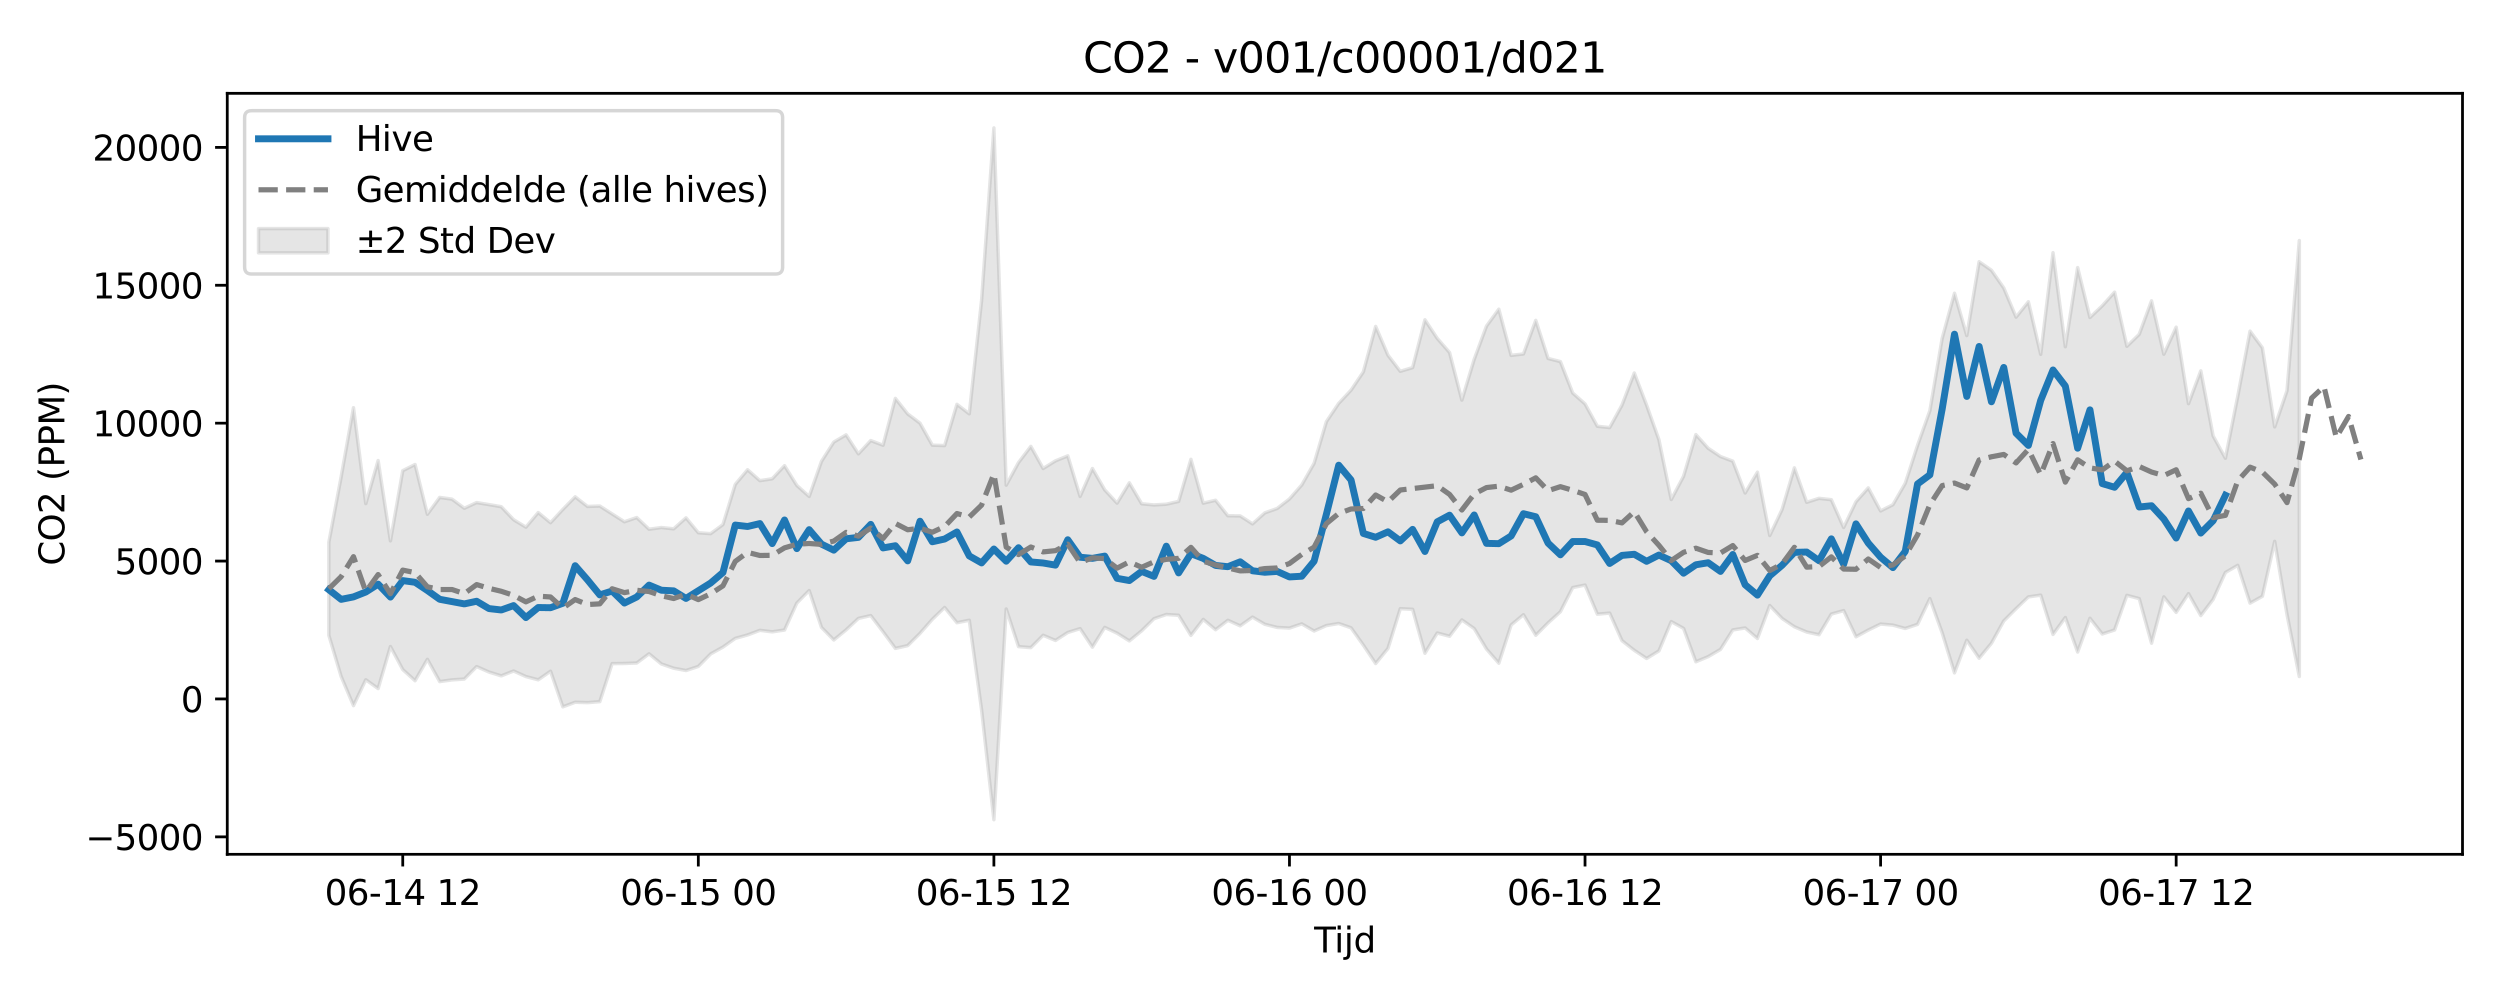 <?xml version="1.0" encoding="utf-8" standalone="no"?>
<!DOCTYPE svg PUBLIC "-//W3C//DTD SVG 1.1//EN"
  "http://www.w3.org/Graphics/SVG/1.1/DTD/svg11.dtd">
<svg xmlns:xlink="http://www.w3.org/1999/xlink" width="720pt" height="288pt" viewBox="0 0 720 288" xmlns="http://www.w3.org/2000/svg" version="1.1">
 <defs>
  <style type="text/css">*{stroke-linejoin: round; stroke-linecap: butt}</style>
 </defs>
 <g id="figure_1">
  <g id="patch_1">
   <path d="M 0 288 
L 720 288 
L 720 0 
L 0 0 
z
" style="fill: #ffffff"/>
  </g>
  <g id="axes_1">
   <g id="patch_2">
    <path d="M 65.45 246.04 
L 709.2 246.04 
L 709.2 26.88 
L 65.45 26.88 
z
" style="fill: #ffffff"/>
   </g>
   <g id="FillBetweenPolyCollection_1">
    <defs>
     <path id="m27c6e3a944" d="M 94.711 -131.86 
L 94.711 -105.019 
L 98.258 -93.163 
L 101.805 -84.778 
L 105.352 -92.229 
L 108.899 -89.687 
L 112.446 -101.799 
L 115.992 -95.17 
L 119.539 -91.95 
L 123.086 -98.112 
L 126.633 -91.698 
L 130.18 -92.192 
L 133.727 -92.432 
L 137.273 -96.026 
L 140.82 -94.453 
L 144.367 -93.35 
L 147.914 -94.751 
L 151.461 -93.149 
L 155.008 -92.214 
L 158.554 -94.69 
L 162.101 -84.427 
L 165.648 -85.749 
L 169.195 -85.642 
L 172.742 -85.922 
L 176.288 -96.878 
L 179.835 -96.915 
L 183.382 -97.052 
L 186.929 -99.702 
L 190.476 -96.78 
L 194.023 -95.551 
L 197.569 -94.89 
L 201.116 -96.06 
L 204.663 -99.667 
L 208.21 -101.636 
L 211.757 -104.149 
L 215.304 -105.129 
L 218.85 -106.464 
L 222.397 -106.031 
L 225.944 -106.551 
L 229.491 -114.322 
L 233.038 -117.931 
L 236.585 -107.316 
L 240.131 -103.682 
L 243.678 -106.59 
L 247.225 -109.899 
L 250.772 -110.711 
L 254.319 -106.063 
L 257.866 -101.258 
L 261.412 -102.054 
L 264.959 -105.59 
L 268.506 -109.633 
L 272.053 -113.046 
L 275.6 -108.654 
L 279.147 -109.371 
L 282.693 -83.58 
L 286.24 -51.922 
L 289.787 -112.604 
L 293.334 -101.773 
L 296.881 -101.484 
L 300.428 -105.042 
L 303.974 -103.551 
L 307.521 -105.84 
L 311.068 -106.954 
L 314.615 -101.615 
L 318.162 -107.307 
L 321.709 -105.653 
L 325.255 -103.421 
L 328.802 -106.327 
L 332.349 -109.816 
L 335.896 -111.025 
L 339.443 -110.796 
L 342.99 -105.009 
L 346.536 -109.615 
L 350.083 -106.638 
L 353.63 -109.355 
L 357.177 -107.757 
L 360.724 -110.27 
L 364.271 -108.201 
L 367.817 -107.299 
L 371.364 -107.111 
L 374.911 -108.323 
L 378.458 -106.271 
L 382.005 -107.834 
L 385.552 -108.431 
L 389.098 -107.189 
L 392.645 -102.196 
L 396.192 -96.897 
L 399.739 -101.253 
L 403.286 -112.696 
L 406.833 -112.519 
L 410.379 -99.861 
L 413.926 -105.693 
L 417.473 -104.758 
L 421.02 -109.466 
L 424.567 -106.975 
L 428.114 -101.075 
L 431.66 -97.002 
L 435.207 -108.002 
L 438.754 -110.962 
L 442.301 -105.039 
L 445.848 -108.609 
L 449.395 -111.819 
L 452.941 -118.778 
L 456.488 -119.501 
L 460.035 -111.116 
L 463.582 -111.425 
L 467.129 -103.491 
L 470.676 -100.711 
L 474.222 -98.356 
L 477.769 -100.538 
L 481.316 -108.984 
L 484.863 -107.026 
L 488.41 -97.409 
L 491.957 -98.893 
L 495.503 -100.966 
L 499.05 -106.58 
L 502.597 -107.15 
L 506.144 -104.107 
L 509.691 -113.606 
L 513.238 -109.884 
L 516.784 -107.488 
L 520.331 -105.976 
L 523.878 -105.194 
L 527.425 -111.151 
L 530.972 -112.146 
L 534.519 -104.604 
L 538.065 -106.54 
L 541.612 -108.271 
L 545.159 -107.964 
L 548.706 -106.998 
L 552.253 -108.181 
L 555.8 -115.594 
L 559.346 -105.748 
L 562.893 -94.215 
L 566.44 -103.611 
L 569.987 -98.43 
L 573.534 -102.735 
L 577.081 -109.166 
L 580.627 -112.701 
L 584.174 -116.091 
L 587.721 -116.6 
L 591.268 -105.274 
L 594.815 -110.151 
L 598.362 -100.209 
L 601.908 -109.945 
L 605.455 -105.41 
L 609.002 -106.566 
L 612.549 -116.543 
L 616.096 -115.591 
L 619.642 -102.75 
L 623.189 -116.097 
L 626.736 -111.635 
L 630.283 -117.035 
L 633.83 -110.715 
L 637.377 -115.369 
L 640.923 -123.125 
L 644.47 -125.184 
L 648.017 -114.293 
L 651.564 -116.261 
L 655.111 -132.089 
L 658.658 -111.025 
L 662.204 -93.158 
L 662.204 -218.728 
L 662.204 -218.728 
L 658.658 -175.468 
L 655.111 -165.052 
L 651.564 -187.837 
L 648.017 -192.631 
L 644.47 -173.859 
L 640.923 -156.025 
L 637.377 -162.46 
L 633.83 -181.194 
L 630.283 -171.739 
L 626.736 -193.778 
L 623.189 -185.99 
L 619.642 -201.357 
L 616.096 -191.724 
L 612.549 -188.265 
L 609.002 -203.861 
L 605.455 -199.935 
L 601.908 -196.555 
L 598.362 -210.935 
L 594.815 -188.146 
L 591.268 -215.228 
L 587.721 -185.948 
L 584.174 -201.094 
L 580.627 -196.664 
L 577.081 -205.072 
L 573.534 -210.168 
L 569.987 -212.626 
L 566.44 -191.352 
L 562.893 -203.545 
L 559.346 -190.545 
L 555.8 -169.712 
L 552.253 -159.716 
L 548.706 -148.796 
L 545.159 -142.647 
L 541.612 -140.849 
L 538.065 -147.487 
L 534.519 -143.492 
L 530.972 -136.087 
L 527.425 -144.093 
L 523.878 -144.479 
L 520.331 -143.342 
L 516.784 -153.26 
L 513.238 -141.267 
L 509.691 -133.773 
L 506.144 -152.015 
L 502.597 -146.021 
L 499.05 -155.19 
L 495.503 -156.514 
L 491.957 -158.899 
L 488.41 -162.836 
L 484.863 -150.833 
L 481.316 -144.131 
L 477.769 -161.365 
L 474.222 -171.324 
L 470.676 -180.578 
L 467.129 -171.322 
L 463.582 -164.854 
L 460.035 -165.238 
L 456.488 -171.685 
L 452.941 -174.815 
L 449.395 -183.863 
L 445.848 -184.768 
L 442.301 -195.735 
L 438.754 -186.06 
L 435.207 -185.655 
L 431.66 -198.959 
L 428.114 -194.086 
L 424.567 -184.501 
L 421.02 -172.765 
L 417.473 -186.476 
L 413.926 -190.555 
L 410.379 -195.904 
L 406.833 -182.135 
L 403.286 -181.066 
L 399.739 -185.698 
L 396.192 -193.991 
L 392.645 -180.906 
L 389.098 -175.632 
L 385.552 -171.829 
L 382.005 -166.573 
L 378.458 -154.562 
L 374.911 -148.34 
L 371.364 -144.297 
L 367.817 -141.555 
L 364.271 -140.299 
L 360.724 -137.127 
L 357.177 -139.417 
L 353.63 -139.465 
L 350.083 -143.922 
L 346.536 -143.095 
L 342.99 -155.714 
L 339.443 -143.597 
L 335.896 -142.789 
L 332.349 -142.579 
L 328.802 -142.916 
L 325.255 -148.944 
L 321.709 -143.097 
L 318.162 -146.927 
L 314.615 -153.07 
L 311.068 -145.032 
L 307.521 -156.709 
L 303.974 -155.269 
L 300.428 -153.07 
L 296.881 -159.448 
L 293.334 -154.785 
L 289.787 -148.272 
L 286.24 -251.158 
L 282.693 -201.471 
L 279.147 -168.814 
L 275.6 -171.554 
L 272.053 -159.676 
L 268.506 -159.793 
L 264.959 -166.129 
L 261.412 -168.806 
L 257.866 -173.262 
L 254.319 -159.774 
L 250.772 -161.117 
L 247.225 -157.29 
L 243.678 -162.764 
L 240.131 -160.688 
L 236.585 -155.123 
L 233.038 -145.018 
L 229.491 -148.195 
L 225.944 -153.881 
L 222.397 -150.111 
L 218.85 -149.572 
L 215.304 -152.716 
L 211.757 -148.492 
L 208.21 -136.922 
L 204.663 -134.307 
L 201.116 -134.569 
L 197.569 -138.863 
L 194.023 -135.698 
L 190.476 -136.073 
L 186.929 -135.585 
L 183.382 -138.949 
L 179.835 -137.73 
L 176.288 -139.997 
L 172.742 -142.263 
L 169.195 -142.143 
L 165.648 -144.918 
L 162.101 -141.291 
L 158.554 -137.456 
L 155.008 -140.391 
L 151.461 -136.173 
L 147.914 -138.328 
L 144.367 -142.071 
L 140.82 -142.677 
L 137.273 -143.262 
L 133.727 -141.618 
L 130.18 -144.251 
L 126.633 -144.74 
L 123.086 -139.885 
L 119.539 -154.225 
L 115.992 -152.444 
L 112.446 -132.227 
L 108.899 -155.365 
L 105.352 -142.961 
L 101.805 -170.58 
L 98.258 -150.699 
L 94.711 -131.86 
z
" style="stroke: #808080; stroke-opacity: 0.2"/>
    </defs>
    <g clip-path="url(#pdf3e37a132)">
     <use xlink:href="#m27c6e3a944" x="0" y="288" style="fill: #808080; fill-opacity: 0.2; stroke: #808080; stroke-opacity: 0.2"/>
    </g>
   </g>
   <g id="matplotlib.axis_1">
    <g id="xtick_1">
     <g id="line2d_1">
      <defs>
       <path id="mb97d4f80c1" d="M 0 0 
L 0 3.5 
" style="stroke: #000000; stroke-width: 0.8"/>
      </defs>
      <g>
       <use xlink:href="#mb97d4f80c1" x="115.992" y="246.04" style="stroke: #000000; stroke-width: 0.8"/>
      </g>
     </g>
     <g id="text_1">
      <!-- 06-14 12 -->
      <g transform="translate(93.512 260.638) scale(0.1 -0.1)">
       <defs>
        <path id="DejaVuSans-30" d="M 2034 4250 
Q 1547 4250 1301 3770 
Q 1056 3291 1056 2328 
Q 1056 1369 1301 889 
Q 1547 409 2034 409 
Q 2525 409 2770 889 
Q 3016 1369 3016 2328 
Q 3016 3291 2770 3770 
Q 2525 4250 2034 4250 
z
M 2034 4750 
Q 2819 4750 3233 4129 
Q 3647 3509 3647 2328 
Q 3647 1150 3233 529 
Q 2819 -91 2034 -91 
Q 1250 -91 836 529 
Q 422 1150 422 2328 
Q 422 3509 836 4129 
Q 1250 4750 2034 4750 
z
" transform="scale(0.016)"/>
        <path id="DejaVuSans-36" d="M 2113 2584 
Q 1688 2584 1439 2293 
Q 1191 2003 1191 1497 
Q 1191 994 1439 701 
Q 1688 409 2113 409 
Q 2538 409 2786 701 
Q 3034 994 3034 1497 
Q 3034 2003 2786 2293 
Q 2538 2584 2113 2584 
z
M 3366 4563 
L 3366 3988 
Q 3128 4100 2886 4159 
Q 2644 4219 2406 4219 
Q 1781 4219 1451 3797 
Q 1122 3375 1075 2522 
Q 1259 2794 1537 2939 
Q 1816 3084 2150 3084 
Q 2853 3084 3261 2657 
Q 3669 2231 3669 1497 
Q 3669 778 3244 343 
Q 2819 -91 2113 -91 
Q 1303 -91 875 529 
Q 447 1150 447 2328 
Q 447 3434 972 4092 
Q 1497 4750 2381 4750 
Q 2619 4750 2861 4703 
Q 3103 4656 3366 4563 
z
" transform="scale(0.016)"/>
        <path id="DejaVuSans-2d" d="M 313 2009 
L 1997 2009 
L 1997 1497 
L 313 1497 
L 313 2009 
z
" transform="scale(0.016)"/>
        <path id="DejaVuSans-31" d="M 794 531 
L 1825 531 
L 1825 4091 
L 703 3866 
L 703 4441 
L 1819 4666 
L 2450 4666 
L 2450 531 
L 3481 531 
L 3481 0 
L 794 0 
L 794 531 
z
" transform="scale(0.016)"/>
        <path id="DejaVuSans-34" d="M 2419 4116 
L 825 1625 
L 2419 1625 
L 2419 4116 
z
M 2253 4666 
L 3047 4666 
L 3047 1625 
L 3713 1625 
L 3713 1100 
L 3047 1100 
L 3047 0 
L 2419 0 
L 2419 1100 
L 313 1100 
L 313 1709 
L 2253 4666 
z
" transform="scale(0.016)"/>
        <path id="DejaVuSans-20" transform="scale(0.016)"/>
        <path id="DejaVuSans-32" d="M 1228 531 
L 3431 531 
L 3431 0 
L 469 0 
L 469 531 
Q 828 903 1448 1529 
Q 2069 2156 2228 2338 
Q 2531 2678 2651 2914 
Q 2772 3150 2772 3378 
Q 2772 3750 2511 3984 
Q 2250 4219 1831 4219 
Q 1534 4219 1204 4116 
Q 875 4013 500 3803 
L 500 4441 
Q 881 4594 1212 4672 
Q 1544 4750 1819 4750 
Q 2544 4750 2975 4387 
Q 3406 4025 3406 3419 
Q 3406 3131 3298 2873 
Q 3191 2616 2906 2266 
Q 2828 2175 2409 1742 
Q 1991 1309 1228 531 
z
" transform="scale(0.016)"/>
       </defs>
       <use xlink:href="#DejaVuSans-30"/>
       <use xlink:href="#DejaVuSans-36" transform="translate(63.623 0)"/>
       <use xlink:href="#DejaVuSans-2d" transform="translate(127.246 0)"/>
       <use xlink:href="#DejaVuSans-31" transform="translate(163.33 0)"/>
       <use xlink:href="#DejaVuSans-34" transform="translate(226.953 0)"/>
       <use xlink:href="#DejaVuSans-20" transform="translate(290.576 0)"/>
       <use xlink:href="#DejaVuSans-31" transform="translate(322.363 0)"/>
       <use xlink:href="#DejaVuSans-32" transform="translate(385.986 0)"/>
      </g>
     </g>
    </g>
    <g id="xtick_2">
     <g id="line2d_2">
      <g>
       <use xlink:href="#mb97d4f80c1" x="201.116" y="246.04" style="stroke: #000000; stroke-width: 0.8"/>
      </g>
     </g>
     <g id="text_2">
      <!-- 06-15 00 -->
      <g transform="translate(178.636 260.638) scale(0.1 -0.1)">
       <defs>
        <path id="DejaVuSans-35" d="M 691 4666 
L 3169 4666 
L 3169 4134 
L 1269 4134 
L 1269 2991 
Q 1406 3038 1543 3061 
Q 1681 3084 1819 3084 
Q 2600 3084 3056 2656 
Q 3513 2228 3513 1497 
Q 3513 744 3044 326 
Q 2575 -91 1722 -91 
Q 1428 -91 1123 -41 
Q 819 9 494 109 
L 494 744 
Q 775 591 1075 516 
Q 1375 441 1709 441 
Q 2250 441 2565 725 
Q 2881 1009 2881 1497 
Q 2881 1984 2565 2268 
Q 2250 2553 1709 2553 
Q 1456 2553 1204 2497 
Q 953 2441 691 2322 
L 691 4666 
z
" transform="scale(0.016)"/>
       </defs>
       <use xlink:href="#DejaVuSans-30"/>
       <use xlink:href="#DejaVuSans-36" transform="translate(63.623 0)"/>
       <use xlink:href="#DejaVuSans-2d" transform="translate(127.246 0)"/>
       <use xlink:href="#DejaVuSans-31" transform="translate(163.33 0)"/>
       <use xlink:href="#DejaVuSans-35" transform="translate(226.953 0)"/>
       <use xlink:href="#DejaVuSans-20" transform="translate(290.576 0)"/>
       <use xlink:href="#DejaVuSans-30" transform="translate(322.363 0)"/>
       <use xlink:href="#DejaVuSans-30" transform="translate(385.986 0)"/>
      </g>
     </g>
    </g>
    <g id="xtick_3">
     <g id="line2d_3">
      <g>
       <use xlink:href="#mb97d4f80c1" x="286.24" y="246.04" style="stroke: #000000; stroke-width: 0.8"/>
      </g>
     </g>
     <g id="text_3">
      <!-- 06-15 12 -->
      <g transform="translate(263.76 260.638) scale(0.1 -0.1)">
       <use xlink:href="#DejaVuSans-30"/>
       <use xlink:href="#DejaVuSans-36" transform="translate(63.623 0)"/>
       <use xlink:href="#DejaVuSans-2d" transform="translate(127.246 0)"/>
       <use xlink:href="#DejaVuSans-31" transform="translate(163.33 0)"/>
       <use xlink:href="#DejaVuSans-35" transform="translate(226.953 0)"/>
       <use xlink:href="#DejaVuSans-20" transform="translate(290.576 0)"/>
       <use xlink:href="#DejaVuSans-31" transform="translate(322.363 0)"/>
       <use xlink:href="#DejaVuSans-32" transform="translate(385.986 0)"/>
      </g>
     </g>
    </g>
    <g id="xtick_4">
     <g id="line2d_4">
      <g>
       <use xlink:href="#mb97d4f80c1" x="371.364" y="246.04" style="stroke: #000000; stroke-width: 0.8"/>
      </g>
     </g>
     <g id="text_4">
      <!-- 06-16 00 -->
      <g transform="translate(348.884 260.638) scale(0.1 -0.1)">
       <use xlink:href="#DejaVuSans-30"/>
       <use xlink:href="#DejaVuSans-36" transform="translate(63.623 0)"/>
       <use xlink:href="#DejaVuSans-2d" transform="translate(127.246 0)"/>
       <use xlink:href="#DejaVuSans-31" transform="translate(163.33 0)"/>
       <use xlink:href="#DejaVuSans-36" transform="translate(226.953 0)"/>
       <use xlink:href="#DejaVuSans-20" transform="translate(290.576 0)"/>
       <use xlink:href="#DejaVuSans-30" transform="translate(322.363 0)"/>
       <use xlink:href="#DejaVuSans-30" transform="translate(385.986 0)"/>
      </g>
     </g>
    </g>
    <g id="xtick_5">
     <g id="line2d_5">
      <g>
       <use xlink:href="#mb97d4f80c1" x="456.488" y="246.04" style="stroke: #000000; stroke-width: 0.8"/>
      </g>
     </g>
     <g id="text_5">
      <!-- 06-16 12 -->
      <g transform="translate(434.008 260.638) scale(0.1 -0.1)">
       <use xlink:href="#DejaVuSans-30"/>
       <use xlink:href="#DejaVuSans-36" transform="translate(63.623 0)"/>
       <use xlink:href="#DejaVuSans-2d" transform="translate(127.246 0)"/>
       <use xlink:href="#DejaVuSans-31" transform="translate(163.33 0)"/>
       <use xlink:href="#DejaVuSans-36" transform="translate(226.953 0)"/>
       <use xlink:href="#DejaVuSans-20" transform="translate(290.576 0)"/>
       <use xlink:href="#DejaVuSans-31" transform="translate(322.363 0)"/>
       <use xlink:href="#DejaVuSans-32" transform="translate(385.986 0)"/>
      </g>
     </g>
    </g>
    <g id="xtick_6">
     <g id="line2d_6">
      <g>
       <use xlink:href="#mb97d4f80c1" x="541.612" y="246.04" style="stroke: #000000; stroke-width: 0.8"/>
      </g>
     </g>
     <g id="text_6">
      <!-- 06-17 00 -->
      <g transform="translate(519.132 260.638) scale(0.1 -0.1)">
       <defs>
        <path id="DejaVuSans-37" d="M 525 4666 
L 3525 4666 
L 3525 4397 
L 1831 0 
L 1172 0 
L 2766 4134 
L 525 4134 
L 525 4666 
z
" transform="scale(0.016)"/>
       </defs>
       <use xlink:href="#DejaVuSans-30"/>
       <use xlink:href="#DejaVuSans-36" transform="translate(63.623 0)"/>
       <use xlink:href="#DejaVuSans-2d" transform="translate(127.246 0)"/>
       <use xlink:href="#DejaVuSans-31" transform="translate(163.33 0)"/>
       <use xlink:href="#DejaVuSans-37" transform="translate(226.953 0)"/>
       <use xlink:href="#DejaVuSans-20" transform="translate(290.576 0)"/>
       <use xlink:href="#DejaVuSans-30" transform="translate(322.363 0)"/>
       <use xlink:href="#DejaVuSans-30" transform="translate(385.986 0)"/>
      </g>
     </g>
    </g>
    <g id="xtick_7">
     <g id="line2d_7">
      <g>
       <use xlink:href="#mb97d4f80c1" x="626.736" y="246.04" style="stroke: #000000; stroke-width: 0.8"/>
      </g>
     </g>
     <g id="text_7">
      <!-- 06-17 12 -->
      <g transform="translate(604.256 260.638) scale(0.1 -0.1)">
       <use xlink:href="#DejaVuSans-30"/>
       <use xlink:href="#DejaVuSans-36" transform="translate(63.623 0)"/>
       <use xlink:href="#DejaVuSans-2d" transform="translate(127.246 0)"/>
       <use xlink:href="#DejaVuSans-31" transform="translate(163.33 0)"/>
       <use xlink:href="#DejaVuSans-37" transform="translate(226.953 0)"/>
       <use xlink:href="#DejaVuSans-20" transform="translate(290.576 0)"/>
       <use xlink:href="#DejaVuSans-31" transform="translate(322.363 0)"/>
       <use xlink:href="#DejaVuSans-32" transform="translate(385.986 0)"/>
      </g>
     </g>
    </g>
    <g id="text_8">
     <!-- Tijd -->
     <g transform="translate(378.475 274.317) scale(0.1 -0.1)">
      <defs>
       <path id="DejaVuSans-54" d="M -19 4666 
L 3928 4666 
L 3928 4134 
L 2272 4134 
L 2272 0 
L 1638 0 
L 1638 4134 
L -19 4134 
L -19 4666 
z
" transform="scale(0.016)"/>
       <path id="DejaVuSans-69" d="M 603 3500 
L 1178 3500 
L 1178 0 
L 603 0 
L 603 3500 
z
M 603 4863 
L 1178 4863 
L 1178 4134 
L 603 4134 
L 603 4863 
z
" transform="scale(0.016)"/>
       <path id="DejaVuSans-6a" d="M 603 3500 
L 1178 3500 
L 1178 -63 
Q 1178 -731 923 -1031 
Q 669 -1331 103 -1331 
L -116 -1331 
L -116 -844 
L 38 -844 
Q 366 -844 484 -692 
Q 603 -541 603 -63 
L 603 3500 
z
M 603 4863 
L 1178 4863 
L 1178 4134 
L 603 4134 
L 603 4863 
z
" transform="scale(0.016)"/>
       <path id="DejaVuSans-64" d="M 2906 2969 
L 2906 4863 
L 3481 4863 
L 3481 0 
L 2906 0 
L 2906 525 
Q 2725 213 2448 61 
Q 2172 -91 1784 -91 
Q 1150 -91 751 415 
Q 353 922 353 1747 
Q 353 2572 751 3078 
Q 1150 3584 1784 3584 
Q 2172 3584 2448 3432 
Q 2725 3281 2906 2969 
z
M 947 1747 
Q 947 1113 1208 752 
Q 1469 391 1925 391 
Q 2381 391 2643 752 
Q 2906 1113 2906 1747 
Q 2906 2381 2643 2742 
Q 2381 3103 1925 3103 
Q 1469 3103 1208 2742 
Q 947 2381 947 1747 
z
" transform="scale(0.016)"/>
      </defs>
      <use xlink:href="#DejaVuSans-54"/>
      <use xlink:href="#DejaVuSans-69" transform="translate(57.959 0)"/>
      <use xlink:href="#DejaVuSans-6a" transform="translate(85.742 0)"/>
      <use xlink:href="#DejaVuSans-64" transform="translate(113.525 0)"/>
     </g>
    </g>
   </g>
   <g id="matplotlib.axis_2">
    <g id="ytick_1">
     <g id="line2d_8">
      <defs>
       <path id="m03fdd466d4" d="M 0 0 
L -3.5 0 
" style="stroke: #000000; stroke-width: 0.8"/>
      </defs>
      <g>
       <use xlink:href="#m03fdd466d4" x="65.45" y="241.011" style="stroke: #000000; stroke-width: 0.8"/>
      </g>
     </g>
     <g id="text_9">
      <!-- −5000 -->
      <g transform="translate(24.62 244.81) scale(0.1 -0.1)">
       <defs>
        <path id="DejaVuSans-2212" d="M 678 2272 
L 4684 2272 
L 4684 1741 
L 678 1741 
L 678 2272 
z
" transform="scale(0.016)"/>
       </defs>
       <use xlink:href="#DejaVuSans-2212"/>
       <use xlink:href="#DejaVuSans-35" transform="translate(83.789 0)"/>
       <use xlink:href="#DejaVuSans-30" transform="translate(147.412 0)"/>
       <use xlink:href="#DejaVuSans-30" transform="translate(211.035 0)"/>
       <use xlink:href="#DejaVuSans-30" transform="translate(274.658 0)"/>
      </g>
     </g>
    </g>
    <g id="ytick_2">
     <g id="line2d_9">
      <g>
       <use xlink:href="#m03fdd466d4" x="65.45" y="201.298" style="stroke: #000000; stroke-width: 0.8"/>
      </g>
     </g>
     <g id="text_10">
      <!-- 0 -->
      <g transform="translate(52.087 205.098) scale(0.1 -0.1)">
       <use xlink:href="#DejaVuSans-30"/>
      </g>
     </g>
    </g>
    <g id="ytick_3">
     <g id="line2d_10">
      <g>
       <use xlink:href="#m03fdd466d4" x="65.45" y="161.586" style="stroke: #000000; stroke-width: 0.8"/>
      </g>
     </g>
     <g id="text_11">
      <!-- 5000 -->
      <g transform="translate(33 165.385) scale(0.1 -0.1)">
       <use xlink:href="#DejaVuSans-35"/>
       <use xlink:href="#DejaVuSans-30" transform="translate(63.623 0)"/>
       <use xlink:href="#DejaVuSans-30" transform="translate(127.246 0)"/>
       <use xlink:href="#DejaVuSans-30" transform="translate(190.869 0)"/>
      </g>
     </g>
    </g>
    <g id="ytick_4">
     <g id="line2d_11">
      <g>
       <use xlink:href="#m03fdd466d4" x="65.45" y="121.874" style="stroke: #000000; stroke-width: 0.8"/>
      </g>
     </g>
     <g id="text_12">
      <!-- 10000 -->
      <g transform="translate(26.637 125.673) scale(0.1 -0.1)">
       <use xlink:href="#DejaVuSans-31"/>
       <use xlink:href="#DejaVuSans-30" transform="translate(63.623 0)"/>
       <use xlink:href="#DejaVuSans-30" transform="translate(127.246 0)"/>
       <use xlink:href="#DejaVuSans-30" transform="translate(190.869 0)"/>
       <use xlink:href="#DejaVuSans-30" transform="translate(254.492 0)"/>
      </g>
     </g>
    </g>
    <g id="ytick_5">
     <g id="line2d_12">
      <g>
       <use xlink:href="#m03fdd466d4" x="65.45" y="82.162" style="stroke: #000000; stroke-width: 0.8"/>
      </g>
     </g>
     <g id="text_13">
      <!-- 15000 -->
      <g transform="translate(26.637 85.961) scale(0.1 -0.1)">
       <use xlink:href="#DejaVuSans-31"/>
       <use xlink:href="#DejaVuSans-35" transform="translate(63.623 0)"/>
       <use xlink:href="#DejaVuSans-30" transform="translate(127.246 0)"/>
       <use xlink:href="#DejaVuSans-30" transform="translate(190.869 0)"/>
       <use xlink:href="#DejaVuSans-30" transform="translate(254.492 0)"/>
      </g>
     </g>
    </g>
    <g id="ytick_6">
     <g id="line2d_13">
      <g>
       <use xlink:href="#m03fdd466d4" x="65.45" y="42.449" style="stroke: #000000; stroke-width: 0.8"/>
      </g>
     </g>
     <g id="text_14">
      <!-- 20000 -->
      <g transform="translate(26.637 46.248) scale(0.1 -0.1)">
       <use xlink:href="#DejaVuSans-32"/>
       <use xlink:href="#DejaVuSans-30" transform="translate(63.623 0)"/>
       <use xlink:href="#DejaVuSans-30" transform="translate(127.246 0)"/>
       <use xlink:href="#DejaVuSans-30" transform="translate(190.869 0)"/>
       <use xlink:href="#DejaVuSans-30" transform="translate(254.492 0)"/>
      </g>
     </g>
    </g>
    <g id="text_15">
     <!-- CO2 (PPM) -->
     <g transform="translate(18.541 162.903) rotate(-90) scale(0.1 -0.1)">
      <defs>
       <path id="DejaVuSans-43" d="M 4122 4306 
L 4122 3641 
Q 3803 3938 3442 4084 
Q 3081 4231 2675 4231 
Q 1875 4231 1450 3742 
Q 1025 3253 1025 2328 
Q 1025 1406 1450 917 
Q 1875 428 2675 428 
Q 3081 428 3442 575 
Q 3803 722 4122 1019 
L 4122 359 
Q 3791 134 3420 21 
Q 3050 -91 2638 -91 
Q 1578 -91 968 557 
Q 359 1206 359 2328 
Q 359 3453 968 4101 
Q 1578 4750 2638 4750 
Q 3056 4750 3426 4639 
Q 3797 4528 4122 4306 
z
" transform="scale(0.016)"/>
       <path id="DejaVuSans-4f" d="M 2522 4238 
Q 1834 4238 1429 3725 
Q 1025 3213 1025 2328 
Q 1025 1447 1429 934 
Q 1834 422 2522 422 
Q 3209 422 3611 934 
Q 4013 1447 4013 2328 
Q 4013 3213 3611 3725 
Q 3209 4238 2522 4238 
z
M 2522 4750 
Q 3503 4750 4090 4092 
Q 4678 3434 4678 2328 
Q 4678 1225 4090 567 
Q 3503 -91 2522 -91 
Q 1538 -91 948 565 
Q 359 1222 359 2328 
Q 359 3434 948 4092 
Q 1538 4750 2522 4750 
z
" transform="scale(0.016)"/>
       <path id="DejaVuSans-28" d="M 1984 4856 
Q 1566 4138 1362 3434 
Q 1159 2731 1159 2009 
Q 1159 1288 1364 580 
Q 1569 -128 1984 -844 
L 1484 -844 
Q 1016 -109 783 600 
Q 550 1309 550 2009 
Q 550 2706 781 3412 
Q 1013 4119 1484 4856 
L 1984 4856 
z
" transform="scale(0.016)"/>
       <path id="DejaVuSans-50" d="M 1259 4147 
L 1259 2394 
L 2053 2394 
Q 2494 2394 2734 2622 
Q 2975 2850 2975 3272 
Q 2975 3691 2734 3919 
Q 2494 4147 2053 4147 
L 1259 4147 
z
M 628 4666 
L 2053 4666 
Q 2838 4666 3239 4311 
Q 3641 3956 3641 3272 
Q 3641 2581 3239 2228 
Q 2838 1875 2053 1875 
L 1259 1875 
L 1259 0 
L 628 0 
L 628 4666 
z
" transform="scale(0.016)"/>
       <path id="DejaVuSans-4d" d="M 628 4666 
L 1569 4666 
L 2759 1491 
L 3956 4666 
L 4897 4666 
L 4897 0 
L 4281 0 
L 4281 4097 
L 3078 897 
L 2444 897 
L 1241 4097 
L 1241 0 
L 628 0 
L 628 4666 
z
" transform="scale(0.016)"/>
       <path id="DejaVuSans-29" d="M 513 4856 
L 1013 4856 
Q 1481 4119 1714 3412 
Q 1947 2706 1947 2009 
Q 1947 1309 1714 600 
Q 1481 -109 1013 -844 
L 513 -844 
Q 928 -128 1133 580 
Q 1338 1288 1338 2009 
Q 1338 2731 1133 3434 
Q 928 4138 513 4856 
z
" transform="scale(0.016)"/>
      </defs>
      <use xlink:href="#DejaVuSans-43"/>
      <use xlink:href="#DejaVuSans-4f" transform="translate(69.824 0)"/>
      <use xlink:href="#DejaVuSans-32" transform="translate(148.535 0)"/>
      <use xlink:href="#DejaVuSans-20" transform="translate(212.158 0)"/>
      <use xlink:href="#DejaVuSans-28" transform="translate(243.945 0)"/>
      <use xlink:href="#DejaVuSans-50" transform="translate(282.959 0)"/>
      <use xlink:href="#DejaVuSans-50" transform="translate(343.262 0)"/>
      <use xlink:href="#DejaVuSans-4d" transform="translate(403.564 0)"/>
      <use xlink:href="#DejaVuSans-29" transform="translate(489.844 0)"/>
     </g>
    </g>
   </g>
   <g id="line2d_14">
    <path d="M 94.711 169.838 
L 98.258 172.616 
L 101.805 171.903 
L 105.352 170.498 
L 108.899 168.239 
L 112.446 171.956 
L 115.992 167.213 
L 119.539 167.697 
L 123.086 170.061 
L 126.633 172.598 
L 133.727 173.921 
L 137.273 173.161 
L 140.82 175.271 
L 144.367 175.673 
L 147.914 174.411 
L 151.461 177.86 
L 155.008 174.967 
L 158.554 175.021 
L 162.101 173.743 
L 165.648 162.926 
L 169.195 166.992 
L 172.742 171.332 
L 176.288 170.212 
L 179.835 173.677 
L 183.382 171.933 
L 186.929 168.512 
L 190.476 169.984 
L 194.023 170.167 
L 197.569 172.346 
L 204.663 167.911 
L 208.21 164.885 
L 211.757 151.219 
L 215.304 151.632 
L 218.85 150.792 
L 222.397 156.553 
L 225.944 149.76 
L 229.491 158 
L 233.038 152.545 
L 236.585 156.702 
L 240.131 158.445 
L 243.678 155.171 
L 247.225 154.764 
L 250.772 151.025 
L 254.319 157.802 
L 257.866 157.17 
L 261.412 161.525 
L 264.959 150.117 
L 268.506 156.026 
L 272.053 155.24 
L 275.6 153.212 
L 279.147 160.104 
L 282.693 162.118 
L 286.24 158.121 
L 289.787 161.623 
L 293.334 157.745 
L 296.881 161.843 
L 300.428 162.142 
L 303.974 162.756 
L 307.521 155.452 
L 311.068 160.482 
L 314.615 160.805 
L 318.162 160.159 
L 321.709 166.558 
L 325.255 167.199 
L 328.802 164.562 
L 332.349 165.994 
L 335.896 157.303 
L 339.443 164.991 
L 342.99 159.452 
L 346.536 160.816 
L 350.083 162.844 
L 353.63 163.212 
L 357.177 161.806 
L 360.724 164.385 
L 364.271 164.811 
L 367.817 164.567 
L 371.364 166.158 
L 374.911 165.952 
L 378.458 161.626 
L 382.005 148.076 
L 385.552 133.981 
L 389.098 138.227 
L 392.645 153.633 
L 396.192 154.732 
L 399.739 153.167 
L 403.286 155.778 
L 406.833 152.466 
L 410.379 158.825 
L 413.926 150.284 
L 417.473 148.373 
L 421.02 153.466 
L 424.567 148.312 
L 428.114 156.487 
L 431.66 156.574 
L 435.207 154.351 
L 438.754 147.946 
L 442.301 148.823 
L 445.848 156.413 
L 449.395 159.786 
L 452.941 155.955 
L 456.488 155.958 
L 460.035 156.94 
L 463.582 162.275 
L 467.129 159.954 
L 470.676 159.632 
L 474.222 161.66 
L 477.769 159.857 
L 481.316 161.478 
L 484.863 165.081 
L 488.41 162.658 
L 491.957 162.068 
L 495.503 164.565 
L 499.05 159.696 
L 502.597 168.409 
L 506.144 171.395 
L 509.691 165.827 
L 513.238 162.799 
L 516.784 159.082 
L 520.331 158.986 
L 523.878 161.491 
L 527.425 155.19 
L 530.972 162.489 
L 534.519 150.877 
L 538.065 156.41 
L 541.612 160.48 
L 545.159 163.469 
L 548.706 158.814 
L 552.253 139.382 
L 555.8 136.75 
L 559.346 117.807 
L 562.893 96.249 
L 566.44 114.17 
L 569.987 99.786 
L 573.534 115.711 
L 577.081 105.83 
L 580.627 124.757 
L 584.174 128.272 
L 587.721 115.305 
L 591.268 106.557 
L 594.815 111.181 
L 598.362 129.078 
L 601.908 118.042 
L 605.455 139.276 
L 609.002 140.332 
L 612.549 136.064 
L 616.096 146.019 
L 619.642 145.651 
L 623.189 149.495 
L 626.736 154.952 
L 630.283 147.167 
L 633.83 153.522 
L 637.377 149.972 
L 640.923 142.651 
L 640.923 142.651 
" clip-path="url(#pdf3e37a132)" style="fill: none; stroke: #1f77b4; stroke-width: 2; stroke-linecap: square"/>
   </g>
   <g id="line2d_15">
    <path d="M 94.711 169.56 
L 98.258 166.069 
L 101.805 160.321 
L 105.352 170.405 
L 108.899 165.474 
L 112.446 170.987 
L 115.992 164.193 
L 119.539 164.913 
L 123.086 169.002 
L 126.633 169.781 
L 130.18 169.778 
L 133.727 170.975 
L 137.273 168.356 
L 140.82 169.435 
L 144.367 170.289 
L 147.914 171.46 
L 151.461 173.339 
L 155.008 171.698 
L 158.554 171.927 
L 162.101 175.141 
L 165.648 172.667 
L 169.195 174.107 
L 172.742 173.908 
L 176.288 169.563 
L 179.835 170.677 
L 183.382 170 
L 186.929 170.357 
L 190.476 171.574 
L 194.023 172.375 
L 197.569 171.124 
L 201.116 172.686 
L 204.663 171.013 
L 208.21 168.721 
L 211.757 161.679 
L 215.304 159.077 
L 218.85 159.982 
L 222.397 159.929 
L 225.944 157.784 
L 229.491 156.741 
L 233.038 156.526 
L 236.585 156.78 
L 240.131 155.815 
L 243.678 153.323 
L 247.225 154.405 
L 250.772 152.086 
L 254.319 155.081 
L 257.866 150.74 
L 261.412 152.57 
L 264.959 152.141 
L 268.506 153.287 
L 272.053 151.639 
L 275.6 147.896 
L 279.147 148.908 
L 282.693 145.475 
L 286.24 136.46 
L 289.787 157.562 
L 293.334 159.721 
L 296.881 157.534 
L 300.428 158.944 
L 303.974 158.59 
L 307.521 156.725 
L 311.068 162.007 
L 314.615 160.658 
L 318.162 160.883 
L 321.709 163.625 
L 325.255 161.817 
L 328.802 163.378 
L 332.349 161.802 
L 335.896 161.093 
L 339.443 160.803 
L 342.99 157.638 
L 346.536 161.645 
L 350.083 162.72 
L 357.177 164.413 
L 360.724 164.302 
L 364.271 163.75 
L 367.817 163.573 
L 371.364 162.296 
L 374.911 159.669 
L 378.458 157.584 
L 382.005 150.797 
L 385.552 147.87 
L 389.098 146.589 
L 392.645 146.449 
L 396.192 142.556 
L 399.739 144.525 
L 403.286 141.119 
L 413.926 139.876 
L 417.473 142.383 
L 421.02 146.885 
L 424.567 142.262 
L 428.114 140.42 
L 431.66 140.019 
L 435.207 141.171 
L 438.754 139.489 
L 442.301 137.613 
L 445.848 141.312 
L 449.395 140.159 
L 452.941 141.203 
L 456.488 142.407 
L 460.035 149.823 
L 463.582 149.861 
L 467.129 150.594 
L 470.676 147.356 
L 474.222 153.16 
L 477.769 157.048 
L 481.316 161.443 
L 484.863 159.07 
L 488.41 157.878 
L 491.957 159.104 
L 495.503 159.26 
L 499.05 157.115 
L 502.597 161.415 
L 506.144 159.939 
L 509.691 164.31 
L 513.238 162.424 
L 516.784 157.626 
L 520.331 163.341 
L 523.878 163.163 
L 527.425 160.378 
L 530.972 163.884 
L 534.519 163.952 
L 538.065 160.986 
L 541.612 163.44 
L 545.159 162.695 
L 548.706 160.103 
L 552.253 154.051 
L 555.8 145.347 
L 559.346 139.853 
L 562.893 139.12 
L 566.44 140.518 
L 569.987 132.472 
L 573.534 131.549 
L 577.081 130.881 
L 580.627 133.318 
L 584.174 129.408 
L 587.721 136.726 
L 591.268 127.749 
L 594.815 138.852 
L 598.362 132.428 
L 601.908 134.75 
L 605.455 135.328 
L 609.002 132.787 
L 612.549 135.596 
L 616.096 134.342 
L 619.642 135.946 
L 623.189 136.956 
L 626.736 135.293 
L 630.283 143.613 
L 633.83 142.046 
L 637.377 149.085 
L 640.923 148.425 
L 644.47 138.478 
L 648.017 134.538 
L 651.564 135.951 
L 655.111 139.429 
L 658.658 144.753 
L 662.204 132.057 
L 665.751 114.649 
L 669.298 111.313 
L 672.845 125.996 
L 676.392 119.946 
L 679.939 132.345 
L 679.939 132.345 
" clip-path="url(#pdf3e37a132)" style="fill: none; stroke-dasharray: 5.55,2.4; stroke-dashoffset: 0; stroke: #808080; stroke-width: 1.5"/>
   </g>
   <g id="patch_3">
    <path d="M 65.45 246.04 
L 65.45 26.88 
" style="fill: none; stroke: #000000; stroke-width: 0.8; stroke-linejoin: miter; stroke-linecap: square"/>
   </g>
   <g id="patch_4">
    <path d="M 709.2 246.04 
L 709.2 26.88 
" style="fill: none; stroke: #000000; stroke-width: 0.8; stroke-linejoin: miter; stroke-linecap: square"/>
   </g>
   <g id="patch_5">
    <path d="M 65.45 246.04 
L 709.2 246.04 
" style="fill: none; stroke: #000000; stroke-width: 0.8; stroke-linejoin: miter; stroke-linecap: square"/>
   </g>
   <g id="patch_6">
    <path d="M 65.45 26.88 
L 709.2 26.88 
" style="fill: none; stroke: #000000; stroke-width: 0.8; stroke-linejoin: miter; stroke-linecap: square"/>
   </g>
   <g id="text_16">
    <!-- CO2 - v001/c00001/d021 -->
    <g transform="translate(311.922 20.88) scale(0.12 -0.12)">
     <defs>
      <path id="DejaVuSans-76" d="M 191 3500 
L 800 3500 
L 1894 563 
L 2988 3500 
L 3597 3500 
L 2284 0 
L 1503 0 
L 191 3500 
z
" transform="scale(0.016)"/>
      <path id="DejaVuSans-2f" d="M 1625 4666 
L 2156 4666 
L 531 -594 
L 0 -594 
L 1625 4666 
z
" transform="scale(0.016)"/>
      <path id="DejaVuSans-63" d="M 3122 3366 
L 3122 2828 
Q 2878 2963 2633 3030 
Q 2388 3097 2138 3097 
Q 1578 3097 1268 2742 
Q 959 2388 959 1747 
Q 959 1106 1268 751 
Q 1578 397 2138 397 
Q 2388 397 2633 464 
Q 2878 531 3122 666 
L 3122 134 
Q 2881 22 2623 -34 
Q 2366 -91 2075 -91 
Q 1284 -91 818 406 
Q 353 903 353 1747 
Q 353 2603 823 3093 
Q 1294 3584 2113 3584 
Q 2378 3584 2631 3529 
Q 2884 3475 3122 3366 
z
" transform="scale(0.016)"/>
     </defs>
     <use xlink:href="#DejaVuSans-43"/>
     <use xlink:href="#DejaVuSans-4f" transform="translate(69.824 0)"/>
     <use xlink:href="#DejaVuSans-32" transform="translate(148.535 0)"/>
     <use xlink:href="#DejaVuSans-20" transform="translate(212.158 0)"/>
     <use xlink:href="#DejaVuSans-2d" transform="translate(243.945 0)"/>
     <use xlink:href="#DejaVuSans-20" transform="translate(280.029 0)"/>
     <use xlink:href="#DejaVuSans-76" transform="translate(311.816 0)"/>
     <use xlink:href="#DejaVuSans-30" transform="translate(370.996 0)"/>
     <use xlink:href="#DejaVuSans-30" transform="translate(434.619 0)"/>
     <use xlink:href="#DejaVuSans-31" transform="translate(498.242 0)"/>
     <use xlink:href="#DejaVuSans-2f" transform="translate(561.865 0)"/>
     <use xlink:href="#DejaVuSans-63" transform="translate(595.557 0)"/>
     <use xlink:href="#DejaVuSans-30" transform="translate(650.537 0)"/>
     <use xlink:href="#DejaVuSans-30" transform="translate(714.16 0)"/>
     <use xlink:href="#DejaVuSans-30" transform="translate(777.783 0)"/>
     <use xlink:href="#DejaVuSans-30" transform="translate(841.406 0)"/>
     <use xlink:href="#DejaVuSans-31" transform="translate(905.029 0)"/>
     <use xlink:href="#DejaVuSans-2f" transform="translate(968.652 0)"/>
     <use xlink:href="#DejaVuSans-64" transform="translate(1002.344 0)"/>
     <use xlink:href="#DejaVuSans-30" transform="translate(1065.82 0)"/>
     <use xlink:href="#DejaVuSans-32" transform="translate(1129.443 0)"/>
     <use xlink:href="#DejaVuSans-31" transform="translate(1193.066 0)"/>
    </g>
   </g>
   <g id="legend_1">
    <g id="patch_7">
     <path d="M 72.45 78.914 
L 223.394 78.914 
Q 225.394 78.914 225.394 76.914 
L 225.394 33.88 
Q 225.394 31.88 223.394 31.88 
L 72.45 31.88 
Q 70.45 31.88 70.45 33.88 
L 70.45 76.914 
Q 70.45 78.914 72.45 78.914 
z
" style="fill: #ffffff; opacity: 0.8; stroke: #cccccc; stroke-linejoin: miter"/>
    </g>
    <g id="line2d_16">
     <path d="M 74.45 39.978 
L 84.45 39.978 
L 94.45 39.978 
" style="fill: none; stroke: #1f77b4; stroke-width: 2; stroke-linecap: square"/>
    </g>
    <g id="text_17">
     <!-- Hive -->
     <g transform="translate(102.45 43.478) scale(0.1 -0.1)">
      <defs>
       <path id="DejaVuSans-48" d="M 628 4666 
L 1259 4666 
L 1259 2753 
L 3553 2753 
L 3553 4666 
L 4184 4666 
L 4184 0 
L 3553 0 
L 3553 2222 
L 1259 2222 
L 1259 0 
L 628 0 
L 628 4666 
z
" transform="scale(0.016)"/>
       <path id="DejaVuSans-65" d="M 3597 1894 
L 3597 1613 
L 953 1613 
Q 991 1019 1311 708 
Q 1631 397 2203 397 
Q 2534 397 2845 478 
Q 3156 559 3463 722 
L 3463 178 
Q 3153 47 2828 -22 
Q 2503 -91 2169 -91 
Q 1331 -91 842 396 
Q 353 884 353 1716 
Q 353 2575 817 3079 
Q 1281 3584 2069 3584 
Q 2775 3584 3186 3129 
Q 3597 2675 3597 1894 
z
M 3022 2063 
Q 3016 2534 2758 2815 
Q 2500 3097 2075 3097 
Q 1594 3097 1305 2825 
Q 1016 2553 972 2059 
L 3022 2063 
z
" transform="scale(0.016)"/>
      </defs>
      <use xlink:href="#DejaVuSans-48"/>
      <use xlink:href="#DejaVuSans-69" transform="translate(75.195 0)"/>
      <use xlink:href="#DejaVuSans-76" transform="translate(102.979 0)"/>
      <use xlink:href="#DejaVuSans-65" transform="translate(162.158 0)"/>
     </g>
    </g>
    <g id="line2d_17">
     <path d="M 74.45 54.657 
L 84.45 54.657 
L 94.45 54.657 
" style="fill: none; stroke-dasharray: 5.55,2.4; stroke-dashoffset: 0; stroke: #808080; stroke-width: 1.5"/>
    </g>
    <g id="text_18">
     <!-- Gemiddelde (alle hives) -->
     <g transform="translate(102.45 58.157) scale(0.1 -0.1)">
      <defs>
       <path id="DejaVuSans-47" d="M 3809 666 
L 3809 1919 
L 2778 1919 
L 2778 2438 
L 4434 2438 
L 4434 434 
Q 4069 175 3628 42 
Q 3188 -91 2688 -91 
Q 1594 -91 976 548 
Q 359 1188 359 2328 
Q 359 3472 976 4111 
Q 1594 4750 2688 4750 
Q 3144 4750 3555 4637 
Q 3966 4525 4313 4306 
L 4313 3634 
Q 3963 3931 3569 4081 
Q 3175 4231 2741 4231 
Q 1884 4231 1454 3753 
Q 1025 3275 1025 2328 
Q 1025 1384 1454 906 
Q 1884 428 2741 428 
Q 3075 428 3337 486 
Q 3600 544 3809 666 
z
" transform="scale(0.016)"/>
       <path id="DejaVuSans-6d" d="M 3328 2828 
Q 3544 3216 3844 3400 
Q 4144 3584 4550 3584 
Q 5097 3584 5394 3201 
Q 5691 2819 5691 2113 
L 5691 0 
L 5113 0 
L 5113 2094 
Q 5113 2597 4934 2840 
Q 4756 3084 4391 3084 
Q 3944 3084 3684 2787 
Q 3425 2491 3425 1978 
L 3425 0 
L 2847 0 
L 2847 2094 
Q 2847 2600 2669 2842 
Q 2491 3084 2119 3084 
Q 1678 3084 1418 2786 
Q 1159 2488 1159 1978 
L 1159 0 
L 581 0 
L 581 3500 
L 1159 3500 
L 1159 2956 
Q 1356 3278 1631 3431 
Q 1906 3584 2284 3584 
Q 2666 3584 2933 3390 
Q 3200 3197 3328 2828 
z
" transform="scale(0.016)"/>
       <path id="DejaVuSans-6c" d="M 603 4863 
L 1178 4863 
L 1178 0 
L 603 0 
L 603 4863 
z
" transform="scale(0.016)"/>
       <path id="DejaVuSans-61" d="M 2194 1759 
Q 1497 1759 1228 1600 
Q 959 1441 959 1056 
Q 959 750 1161 570 
Q 1363 391 1709 391 
Q 2188 391 2477 730 
Q 2766 1069 2766 1631 
L 2766 1759 
L 2194 1759 
z
M 3341 1997 
L 3341 0 
L 2766 0 
L 2766 531 
Q 2569 213 2275 61 
Q 1981 -91 1556 -91 
Q 1019 -91 701 211 
Q 384 513 384 1019 
Q 384 1609 779 1909 
Q 1175 2209 1959 2209 
L 2766 2209 
L 2766 2266 
Q 2766 2663 2505 2880 
Q 2244 3097 1772 3097 
Q 1472 3097 1187 3025 
Q 903 2953 641 2809 
L 641 3341 
Q 956 3463 1253 3523 
Q 1550 3584 1831 3584 
Q 2591 3584 2966 3190 
Q 3341 2797 3341 1997 
z
" transform="scale(0.016)"/>
       <path id="DejaVuSans-68" d="M 3513 2113 
L 3513 0 
L 2938 0 
L 2938 2094 
Q 2938 2591 2744 2837 
Q 2550 3084 2163 3084 
Q 1697 3084 1428 2787 
Q 1159 2491 1159 1978 
L 1159 0 
L 581 0 
L 581 4863 
L 1159 4863 
L 1159 2956 
Q 1366 3272 1645 3428 
Q 1925 3584 2291 3584 
Q 2894 3584 3203 3211 
Q 3513 2838 3513 2113 
z
" transform="scale(0.016)"/>
       <path id="DejaVuSans-73" d="M 2834 3397 
L 2834 2853 
Q 2591 2978 2328 3040 
Q 2066 3103 1784 3103 
Q 1356 3103 1142 2972 
Q 928 2841 928 2578 
Q 928 2378 1081 2264 
Q 1234 2150 1697 2047 
L 1894 2003 
Q 2506 1872 2764 1633 
Q 3022 1394 3022 966 
Q 3022 478 2636 193 
Q 2250 -91 1575 -91 
Q 1294 -91 989 -36 
Q 684 19 347 128 
L 347 722 
Q 666 556 975 473 
Q 1284 391 1588 391 
Q 1994 391 2212 530 
Q 2431 669 2431 922 
Q 2431 1156 2273 1281 
Q 2116 1406 1581 1522 
L 1381 1569 
Q 847 1681 609 1914 
Q 372 2147 372 2553 
Q 372 3047 722 3315 
Q 1072 3584 1716 3584 
Q 2034 3584 2315 3537 
Q 2597 3491 2834 3397 
z
" transform="scale(0.016)"/>
      </defs>
      <use xlink:href="#DejaVuSans-47"/>
      <use xlink:href="#DejaVuSans-65" transform="translate(77.49 0)"/>
      <use xlink:href="#DejaVuSans-6d" transform="translate(139.014 0)"/>
      <use xlink:href="#DejaVuSans-69" transform="translate(236.426 0)"/>
      <use xlink:href="#DejaVuSans-64" transform="translate(264.209 0)"/>
      <use xlink:href="#DejaVuSans-64" transform="translate(327.686 0)"/>
      <use xlink:href="#DejaVuSans-65" transform="translate(391.162 0)"/>
      <use xlink:href="#DejaVuSans-6c" transform="translate(452.686 0)"/>
      <use xlink:href="#DejaVuSans-64" transform="translate(480.469 0)"/>
      <use xlink:href="#DejaVuSans-65" transform="translate(543.945 0)"/>
      <use xlink:href="#DejaVuSans-20" transform="translate(605.469 0)"/>
      <use xlink:href="#DejaVuSans-28" transform="translate(637.256 0)"/>
      <use xlink:href="#DejaVuSans-61" transform="translate(676.27 0)"/>
      <use xlink:href="#DejaVuSans-6c" transform="translate(737.549 0)"/>
      <use xlink:href="#DejaVuSans-6c" transform="translate(765.332 0)"/>
      <use xlink:href="#DejaVuSans-65" transform="translate(793.115 0)"/>
      <use xlink:href="#DejaVuSans-20" transform="translate(854.639 0)"/>
      <use xlink:href="#DejaVuSans-68" transform="translate(886.426 0)"/>
      <use xlink:href="#DejaVuSans-69" transform="translate(949.805 0)"/>
      <use xlink:href="#DejaVuSans-76" transform="translate(977.588 0)"/>
      <use xlink:href="#DejaVuSans-65" transform="translate(1036.768 0)"/>
      <use xlink:href="#DejaVuSans-73" transform="translate(1098.291 0)"/>
      <use xlink:href="#DejaVuSans-29" transform="translate(1150.391 0)"/>
     </g>
    </g>
    <g id="patch_8">
     <path d="M 74.45 72.835 
L 94.45 72.835 
L 94.45 65.835 
L 74.45 65.835 
z
" style="fill: #808080; fill-opacity: 0.2; stroke: #808080; stroke-opacity: 0.2; stroke-linejoin: miter"/>
    </g>
    <g id="text_19">
     <!-- ±2 Std Dev -->
     <g transform="translate(102.45 72.835) scale(0.1 -0.1)">
      <defs>
       <path id="DejaVuSans-b1" d="M 2944 4013 
L 2944 2803 
L 4684 2803 
L 4684 2272 
L 2944 2272 
L 2944 1063 
L 2419 1063 
L 2419 2272 
L 678 2272 
L 678 2803 
L 2419 2803 
L 2419 4013 
L 2944 4013 
z
M 678 531 
L 4684 531 
L 4684 0 
L 678 0 
L 678 531 
z
" transform="scale(0.016)"/>
       <path id="DejaVuSans-53" d="M 3425 4513 
L 3425 3897 
Q 3066 4069 2747 4153 
Q 2428 4238 2131 4238 
Q 1616 4238 1336 4038 
Q 1056 3838 1056 3469 
Q 1056 3159 1242 3001 
Q 1428 2844 1947 2747 
L 2328 2669 
Q 3034 2534 3370 2195 
Q 3706 1856 3706 1288 
Q 3706 609 3251 259 
Q 2797 -91 1919 -91 
Q 1588 -91 1214 -16 
Q 841 59 441 206 
L 441 856 
Q 825 641 1194 531 
Q 1563 422 1919 422 
Q 2459 422 2753 634 
Q 3047 847 3047 1241 
Q 3047 1584 2836 1778 
Q 2625 1972 2144 2069 
L 1759 2144 
Q 1053 2284 737 2584 
Q 422 2884 422 3419 
Q 422 4038 858 4394 
Q 1294 4750 2059 4750 
Q 2388 4750 2728 4690 
Q 3069 4631 3425 4513 
z
" transform="scale(0.016)"/>
       <path id="DejaVuSans-74" d="M 1172 4494 
L 1172 3500 
L 2356 3500 
L 2356 3053 
L 1172 3053 
L 1172 1153 
Q 1172 725 1289 603 
Q 1406 481 1766 481 
L 2356 481 
L 2356 0 
L 1766 0 
Q 1100 0 847 248 
Q 594 497 594 1153 
L 594 3053 
L 172 3053 
L 172 3500 
L 594 3500 
L 594 4494 
L 1172 4494 
z
" transform="scale(0.016)"/>
       <path id="DejaVuSans-44" d="M 1259 4147 
L 1259 519 
L 2022 519 
Q 2988 519 3436 956 
Q 3884 1394 3884 2338 
Q 3884 3275 3436 3711 
Q 2988 4147 2022 4147 
L 1259 4147 
z
M 628 4666 
L 1925 4666 
Q 3281 4666 3915 4102 
Q 4550 3538 4550 2338 
Q 4550 1131 3912 565 
Q 3275 0 1925 0 
L 628 0 
L 628 4666 
z
" transform="scale(0.016)"/>
      </defs>
      <use xlink:href="#DejaVuSans-b1"/>
      <use xlink:href="#DejaVuSans-32" transform="translate(83.789 0)"/>
      <use xlink:href="#DejaVuSans-20" transform="translate(147.412 0)"/>
      <use xlink:href="#DejaVuSans-53" transform="translate(179.199 0)"/>
      <use xlink:href="#DejaVuSans-74" transform="translate(242.676 0)"/>
      <use xlink:href="#DejaVuSans-64" transform="translate(281.885 0)"/>
      <use xlink:href="#DejaVuSans-20" transform="translate(345.361 0)"/>
      <use xlink:href="#DejaVuSans-44" transform="translate(377.148 0)"/>
      <use xlink:href="#DejaVuSans-65" transform="translate(454.15 0)"/>
      <use xlink:href="#DejaVuSans-76" transform="translate(515.674 0)"/>
     </g>
    </g>
   </g>
  </g>
 </g>
 <defs>
  <clipPath id="pdf3e37a132">
   <rect x="65.45" y="26.88" width="643.75" height="219.16"/>
  </clipPath>
 </defs>
</svg>
